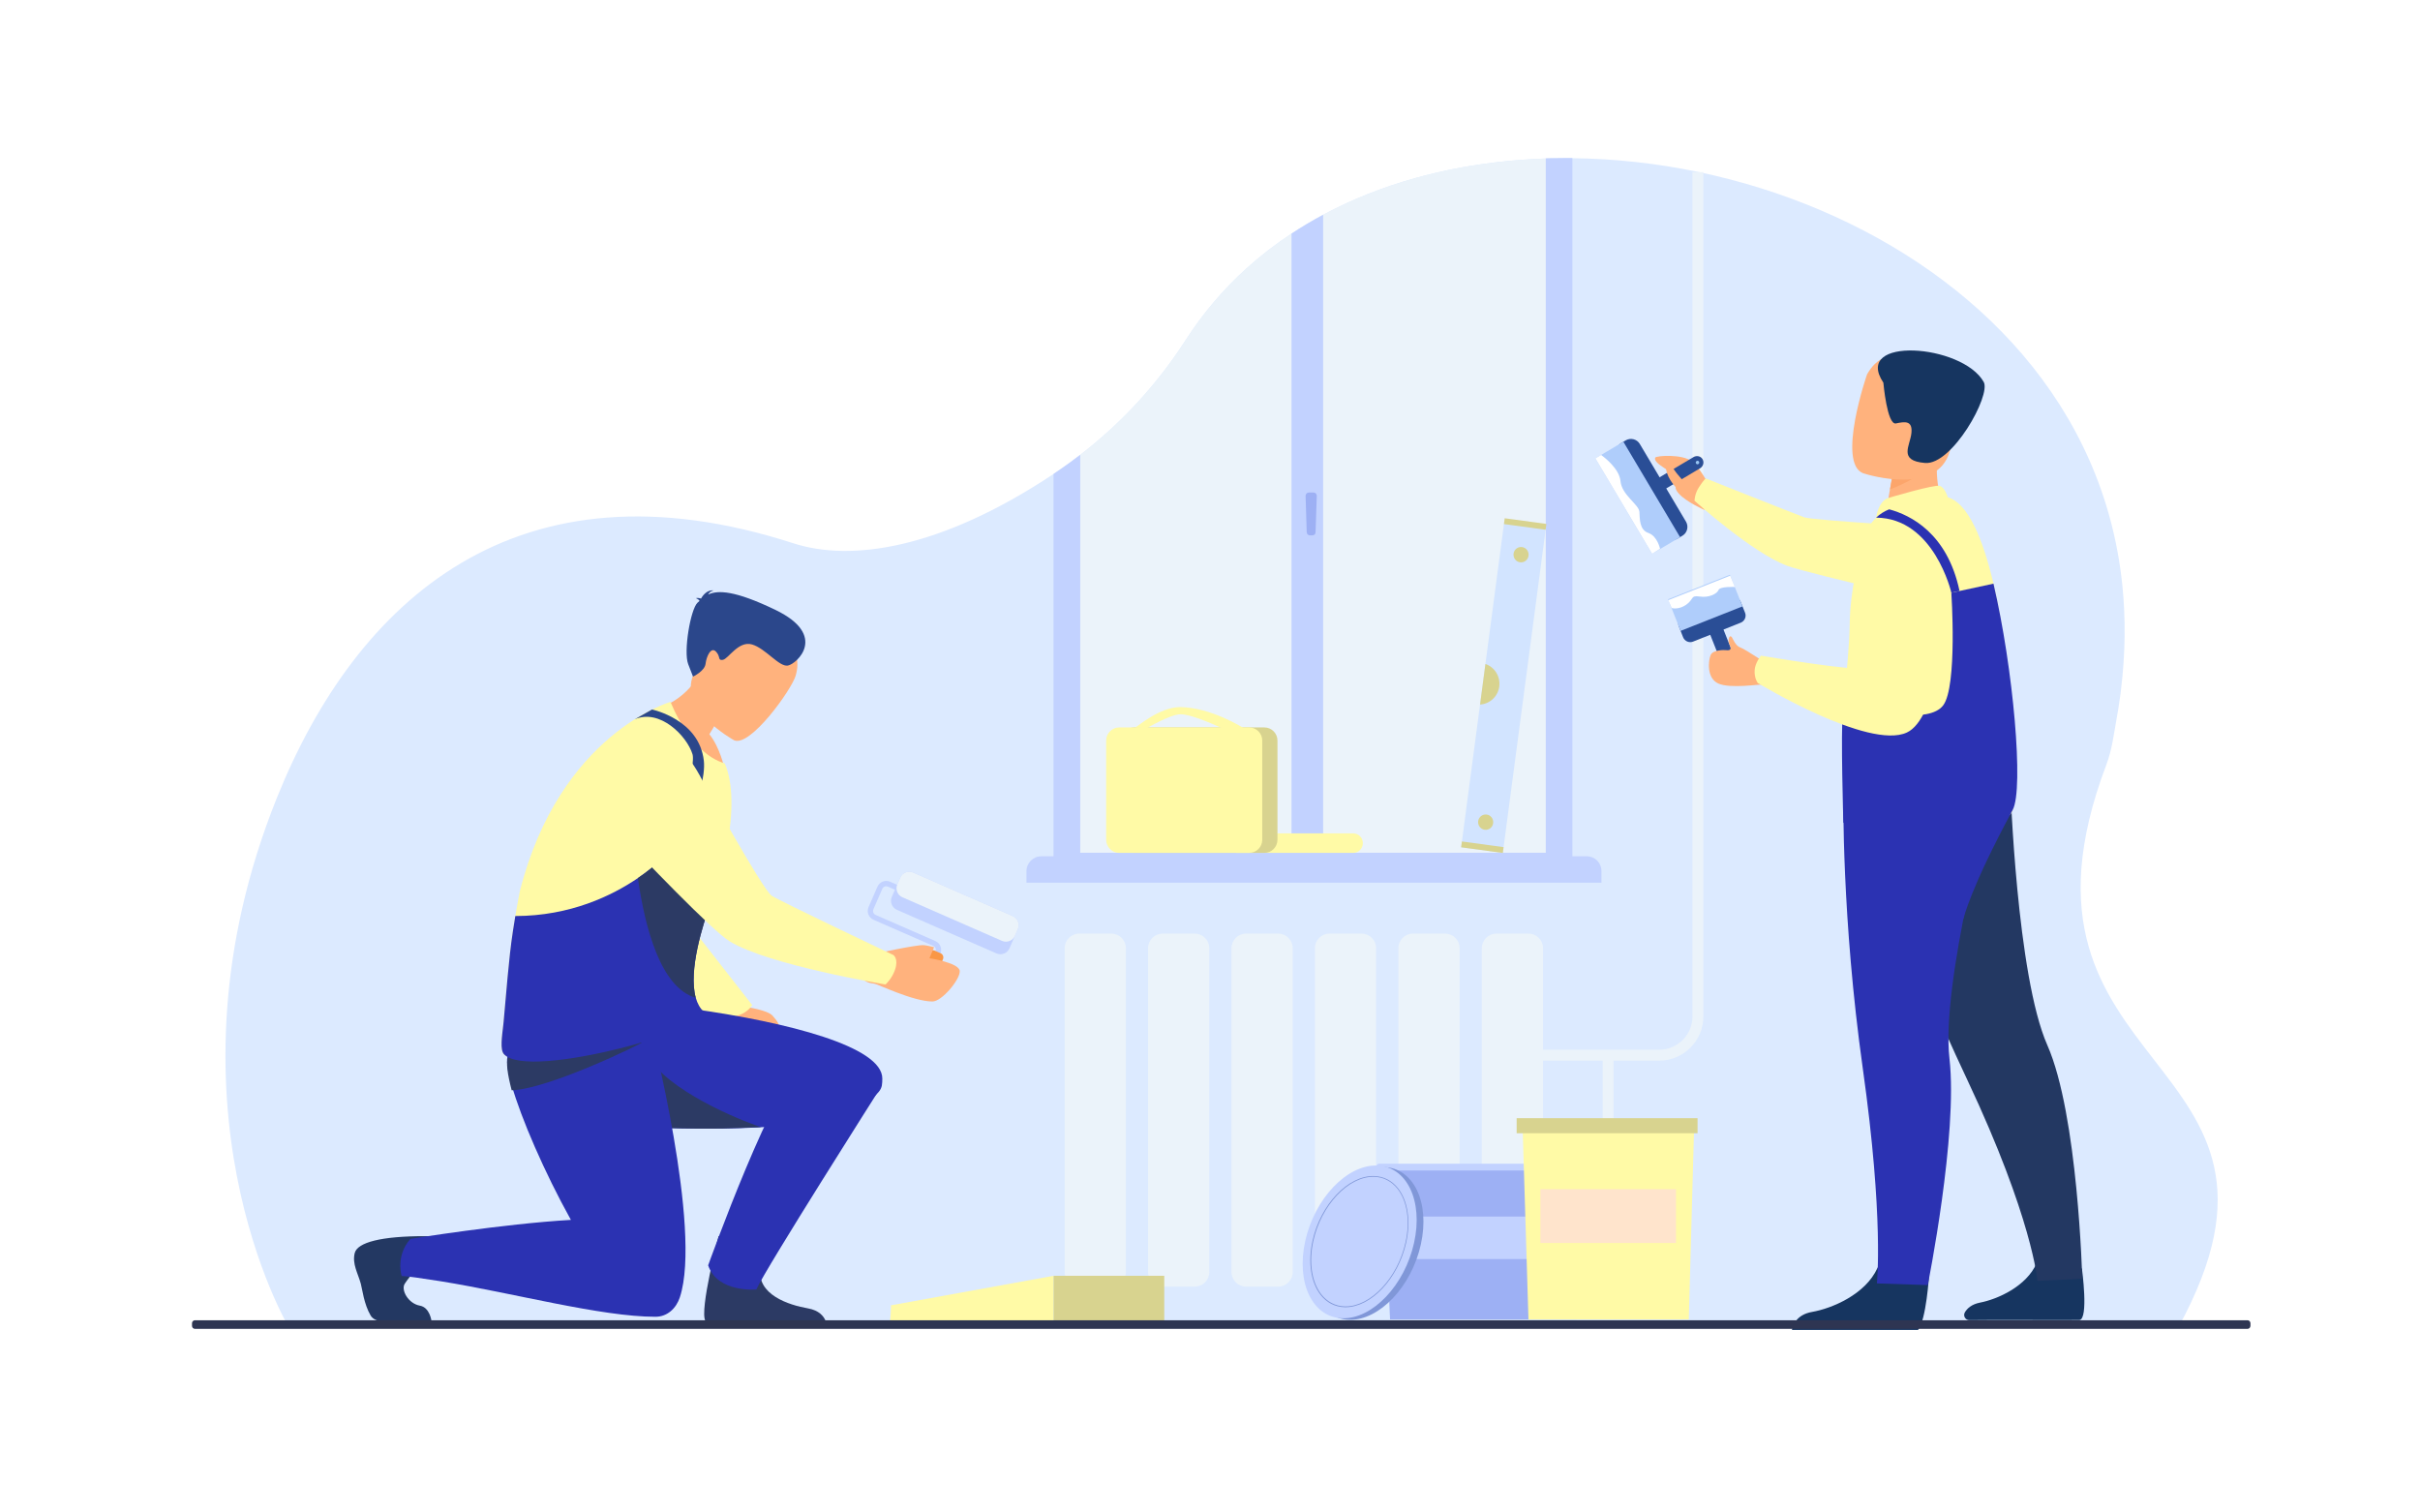 <?xml version="1.0" encoding="utf-8"?>
<!-- Generator: Adobe Illustrator 21.1.0, SVG Export Plug-In . SVG Version: 6.00 Build 0)  -->
<svg version="1.1" id="paint" xmlns="http://www.w3.org/2000/svg" xmlns:xlink="http://www.w3.org/1999/xlink" x="0px" y="0px"
	 viewBox="0 0 3200 2000" style="enable-background:new 0 0 3200 2000;" xml:space="preserve">
<style type="text/css">
	.st0{fill:#FFFFFF;}
	.st1{fill:#DCEAFF;}
	.st2{fill:#EBF3FA;}
	.st3{fill:#C2D2FF;}
	.st4{fill:#9DB0F4;}
	.st5{fill:#D2E4FF;}
	.st6{fill:#D8D38F;}
	.st7{fill:#FFFAA6;}
	.st8{fill:#FFE4CC;}
	.st9{fill:#2A4E96;}
	.st10{fill:#AFCDFB;}
	.st11{fill:#98C6F4;}
	.st12{fill:#FFB27D;}
	.st13{fill:#163560;}
	.st14{fill:#233862;}
	.st15{fill:#2B32B2;}
	.st16{fill:#FCA56B;}
	.st17{fill:#F99746;}
	.st18{fill:#2C3A64;}
	.st19{fill:#ED975D;}
	.st20{fill:#2B478B;}
	.st21{fill:#2E3552;}
	.st22{fill:#8097D8;}
</style>
<rect class="st0" width="3200" height="2000"/>
<g>
	<path class="st1" d="M2880.5,1755.1l-982.7-0.3l-1516.3-0.5c0,0-176.8-297.3-15.5-699c105.2-261.8,317.9-455,683.1-336.9
		c75.2,24.3,192.9,8.8,344.1-91.7c7.7-5.1,15.3-10.4,22.9-16c4.1-3,8.3-6.1,12.4-9.3c51.5-39.7,99.7-90,139.4-151.8
		c22.8-35.4,49.6-66.8,79.8-94.2c18.8-17,38.9-32.6,60.1-46.5c13.5-8.9,27.5-17.2,41.8-24.9c38.2-20.5,79.2-36.6,122.1-48.6
		c4.2-1.2,8.4-2.3,12.6-3.4c9.8-2.5,19.6-4.8,29.6-6.9c6.8-1.5,13.7-2.8,20.6-4c8.4-1.5,16.9-2.9,25.5-4.1h0
		c23.3-3.4,46.9-5.6,70.7-6.8c4.5-0.2,9-0.4,13.6-0.6c2.9-0.1,5.8-0.2,8.7-0.2c8.9-0.2,17.7-0.2,26.6-0.2
		c221.8,2.3,453.9,94.4,595.3,260.2c71.2,83.5,119.3,185.7,131.5,304.5c4.5,43.9,4.1,90-1.8,138.3c-0.2,1.5-0.3,2.9-0.5,4.4
		c-0.3,2.3-0.6,4.7-1,7c-1.2,8.9-2.6,17.8-4.3,26.8c-3.6,20-6,41-13.6,61C2627.8,1426.8,3080.5,1389.9,2880.5,1755.1z"/>
	<g>
		<path class="st2" d="M1469.4,1701.4h-42.2c-10.7,0-19.4-8.7-19.4-19.4v-428.1c0-10.7,8.7-19.4,19.4-19.4h42.2
			c10.7,0,19.4,8.7,19.4,19.4V1682C1488.8,1692.7,1480.1,1701.4,1469.4,1701.4z"/>
		<path class="st2" d="M1579.7,1701.4h-42.2c-10.7,0-19.4-8.7-19.4-19.4v-428.1c0-10.7,8.7-19.4,19.4-19.4h42.2
			c10.7,0,19.4,8.7,19.4,19.4V1682C1599.1,1692.7,1590.4,1701.4,1579.7,1701.4z"/>
		<path class="st2" d="M1690,1701.4h-42.2c-10.7,0-19.4-8.7-19.4-19.4v-428.1c0-10.7,8.7-19.4,19.4-19.4h42.2
			c10.7,0,19.4,8.7,19.4,19.4V1682C1709.4,1692.7,1700.7,1701.4,1690,1701.4z"/>
		<path class="st2" d="M1800.3,1701.4h-42.2c-10.7,0-19.4-8.7-19.4-19.4v-428.1c0-10.7,8.7-19.4,19.4-19.4h42.2
			c10.7,0,19.4,8.7,19.4,19.4V1682C1819.7,1692.7,1811,1701.4,1800.3,1701.4z"/>
		<path class="st2" d="M1910.7,1701.4h-42.2c-10.7,0-19.4-8.7-19.4-19.4v-428.1c0-10.7,8.7-19.4,19.4-19.4h42.2
			c10.7,0,19.4,8.7,19.4,19.4V1682C1930,1692.7,1921.4,1701.4,1910.7,1701.4z"/>
		<path class="st2" d="M2021,1701.4h-42.2c-10.7,0-19.4-8.7-19.4-19.4v-428.1c0-10.7,8.7-19.4,19.4-19.4h42.2
			c10.7,0,19.4,8.7,19.4,19.4V1682C2040.3,1692.7,2031.7,1701.4,2021,1701.4z"/>
	</g>
	<g>
		<g>
			<path class="st2" d="M2052.7,209.2v933.3h-636.6V610.7c4.1-3,8.3-6.1,12.4-9.3c51.5-39.7,99.7-90,139.4-151.8
				c22.8-35.4,49.6-66.8,79.8-94.2c18.8-17,38.9-32.6,60.1-46.5c13.5-8.9,27.5-17.2,41.8-24.9c38.2-20.5,79.2-36.6,122.1-48.6
				c4.2-1.2,8.4-2.3,12.6-3.4c9.8-2.5,19.6-4.8,29.6-6.9c6.8-1.5,13.7-2.8,20.6-4c8.4-1.5,16.9-2.9,25.5-4.1h0
				c23.3-3.4,46.9-5.6,70.7-6.8c4.5-0.2,9-0.4,13.6-0.6C2047,209.3,2049.8,209.3,2052.7,209.2z"/>
			<g>
				<path class="st3" d="M2052.7,209.2c-2.9,0.1-5.8,0.1-8.7,0.2v918.2h-615.6V601.4c-4.1,3.2-8.2,6.3-12.4,9.3
					c-7.6,5.5-15.2,10.9-22.9,16v538.6h686.1V209C2070.5,209,2061.6,209,2052.7,209.2z"/>
			</g>
			<path class="st3" d="M2117.6,1167.2h-760.3V1152c0-10.9,8.8-19.7,19.7-19.7h721.3c10.6,0,19.3,8.6,19.3,19.3V1167.2z"/>
			<path class="st3" d="M1749.6,284v855.3h-41.8V308.9C1721.3,300,1735.2,291.7,1749.6,284z"/>
			<path class="st4" d="M1735.5,707.9h-3.4c-2.3,0-4.1-1.8-4.2-4.1l-1.5-48.1c-0.1-2.4,1.8-4.4,4.2-4.4h6.4c2.4,0,4.3,2,4.2,4.4
				l-1.6,48.1C1739.6,706.1,1737.8,707.9,1735.5,707.9z"/>
		</g>
		<g>
			<polygon class="st5" points="1989.2,689.1 2044.3,696.6 1987.2,1127.9 1932.1,1120.4 			"/>
			<polygon class="st6" points="1988.2,1120.2 1987.2,1127.9 1932.1,1120.4 1933.1,1112.7 			"/>
			<polygon class="st6" points="2044.8,692.8 2043.8,700.5 1988.7,693 1989.7,685.3 			"/>
			<path class="st6" d="M1963.2,1097.2c-5.5-0.7-9.3-5.8-8.6-11.4c0.7-5.5,5.8-9.4,11.2-8.7c5.5,0.7,9.3,5.8,8.6,11.4
				S1968.7,1098,1963.2,1097.2z"/>
			<path class="st6" d="M2010,743.5c-5.5-0.7-9.3-5.8-8.6-11.4s5.8-9.4,11.2-8.7c5.5,0.7,9.3,5.8,8.6,11.4
				C2020.5,740.4,2015.5,744.3,2010,743.5z"/>
			<path class="st6" d="M1964.2,878c12.1,4.1,20,16.4,18.3,29.8c-1.8,13.3-12.6,23.1-25.4,23.8L1964.2,878z"/>
		</g>
		<g>
			<path class="st7" d="M1789.3,1127.8h-154.1c-7.1,0-12.8-5.7-12.8-12.8v-0.2c0-7.1,5.7-12.8,12.8-12.8h154.1
				c7.1,0,12.8,5.7,12.8,12.8v0.2C1802.1,1122.1,1796.4,1127.8,1789.3,1127.8z"/>
			<path class="st6" d="M1500.1,1127.8h171.8c9.5,0,17.3-7.8,17.3-17.3V979.2c0-9.5-7.8-17.3-17.3-17.3h-171.8
				c-9.5,0-17.3,7.8-17.3,17.3v131.2C1482.7,1120,1490.5,1127.8,1500.1,1127.8z"/>
			<path class="st7" d="M1644.1,962.6c0,0-42.8-27.3-83.7-27.6c-26.7-0.2-57.1,26.4-58.9,26.7c-4.6,0.7,15.4,1,15.4,1
				s30.1-17.8,43.6-18.2c16.3-0.5,57.8,19.6,57.8,19.6L1644.1,962.6z"/>
			<path class="st7" d="M1480,1127.8h171.8c9.5,0,17.3-7.8,17.3-17.3V979.2c0-9.5-7.8-17.3-17.3-17.3H1480
				c-9.5,0-17.3,7.8-17.3,17.3v131.2C1462.7,1120,1470.5,1127.8,1480,1127.8z"/>
		</g>
	</g>
	<g>
		<path class="st2" d="M2194,1402.5H1964v-14.4H2194c24.2,0,44-19.7,44-44V227.6h14.4v1116.5
			C2252.4,1376.3,2226.2,1402.5,2194,1402.5z"/>
	</g>
	<g>
		<rect x="2119.2" y="1394" class="st2" width="14.4" height="350.8"/>
	</g>
	<g>
		<g>
			<polygon class="st4" points="2084.6,1744.7 1838.1,1744.7 1828.9,1539.9 2093,1539.9 			"/>
			<path class="st3" d="M2094.1,1547.8h-270.3c-2.2,0-3.9-1.8-3.9-3.9v-1.2c0-2.2,1.8-3.9,3.9-3.9h270.3c2.2,0,3.9,1.8,3.9,3.9v1.2
				C2098.1,1546.1,2096.3,1547.8,2094.1,1547.8z"/>
			<rect x="1856.4" y="1608.7" class="st3" width="208.5" height="56.2"/>
		</g>
		<g>
			<polygon class="st7" points="2233.1,1744.7 2021.1,1744.7 2013.2,1485.4 2240.3,1485.4 			"/>
			<rect x="2005.5" y="1478.6" class="st6" width="239.2" height="19.9"/>
			<rect x="2036.9" y="1572.5" class="st8" width="179.3" height="71.1"/>
		</g>
		<g>
			<path class="st7" d="M1177.9,1726.1l215.3-39.1v60.8h-216.3C1176.9,1747.7,1178.9,1725.1,1177.9,1726.1z"/>
			<rect x="1393.2" y="1687" class="st6" width="146.3" height="60.8"/>
		</g>
	</g>
	<g>
		<g>
			<g>
				<path class="st9" d="M2281.5,889.9l-20.2-51c-1.9-4.7,0.5-10.1,5.2-12l0.3-0.1c4.7-1.9,10.1,0.5,12,5.2l20.2,51
					c1.9,4.7-0.5,10.1-5.2,12l-0.3,0.1C2288.8,897,2283.4,894.6,2281.5,889.9z"/>
				<path class="st9" d="M2225.5,815l63-25c5.2-2.1,11.1,0.5,13.2,5.7l5.8,14.5c2.1,5.2-0.5,11.1-5.7,13.2l-63,25
					c-5.2,2.1-11.1-0.5-13.2-5.7l-5.7-14.5C2217.7,823,2220.3,817.1,2225.5,815z"/>
				
					<rect x="2211.2" y="775.8" transform="matrix(-0.93 0.368 -0.368 -0.93 4646.009 709.621)" class="st10" width="88" height="45"/>
				<path class="st0" d="M2210.5,804c0,0,8.8,2.8,19.1-4.3c10.3-7.1,5.5-12.8,17.8-10.9c12.4,1.9,23.1-3.6,25-8.6
					c1.9-5,21.6-4,21.6-4l-6.1-15l-81.9,32.4L2210.5,804z"/>
			</g>
			
				<ellipse transform="matrix(0.93 -0.368 0.368 0.93 -165.563 905.905)" class="st11" cx="2290.3" cy="886.7" rx="2.4" ry="2.4"/>
		</g>
		<path class="st12" d="M2266.2,653.4c0,0-15.9-33-28.8-43.2c-12.9-10.2-47.3-7.7-48.6-5.1c-4.1,8.1,27.6,20.7,31.2,28.2
			c3.7,7.4-11.5,6.7,0.1,19.6c9.8,10.9,33.4,21.3,33.4,21.3L2266.2,653.4z"/>
		<path class="st7" d="M2246.4,644.5c7.2-11.2,9.3-11.8,9.3-11.8s118.9,47.4,130.3,51.4c11.3,4,181,13.9,181,13.9l51.2,112.5
			c0,0-226.1-51.6-254.6-62.2c-47.2-17.5-122.9-86.1-122.9-86.1S2240.7,653.3,2246.4,644.5z"/>
		<path class="st13" d="M2550.8,1686.5c0,0-3.6,58.4-14.5,72.1h-166.8c1.1-5.8,5.8-20.2,26.6-23.8c26.3-4.6,70.5-23.1,86.4-57.9
			C2499.4,1640.2,2550.8,1686.5,2550.8,1686.5z"/>
		<path class="st13" d="M2753,1677.8c0,0,9.1,66.6-3.4,67.7c-1.7,0.2-55.7,0.1-76.8,0c-26.3-0.2-68.4,0.2-68.4,0.2
			c-5.4,0.2-9-5.7-6.2-10.4c3-5.1,8.8-10.6,19.9-12.8c23.1-4.4,61.5-21.4,75-52.2C2707.2,1637.9,2753,1677.8,2753,1677.8z"/>
		<path class="st14" d="M2485.7,1141.2c0,0,30,104.9,115.9,287.2s92.6,265.3,92.6,265.3l59.2-2.8c0,0-5.6-216.9-46.2-308.9
			c-40.6-92-48.9-343.6-48.9-343.6L2485.7,1141.2z"/>
		<path class="st15" d="M2437.5,1050.9c0,0-2.4,162.5,25.7,362c28.1,199.5,18.6,284.2,18.6,284.2l67.3,2.2
			c0,0,40.2-199.6,28.7-299.5c-11.5-99.9,55.1-342.7,55.1-342.7L2437.5,1050.9z"/>
		<path class="st12" d="M2570.4,670.6l-31.8,23.5l-45.9-9.7c0.6-4.2,3.7-21.5,6.4-37.2c0.2-0.9,0.3-1.9,0.5-2.8
			c2.4-13.4,4.4-24.9,4.4-24.9l42.9-21.4l16-8c0,0.3-1.2,14.8-1.4,17C2558.5,645,2570.4,670.6,2570.4,670.6z"/>
		<path class="st7" d="M2496,658.8c1-0.4,62.4-18.6,69.1-16.3c6.7,2.2,10.6,15.1,10.6,15.1l-94.8,27
			C2480.8,684.6,2483.1,664.2,2496,658.8z"/>
		<path class="st7" d="M2661.4,1071c-10.4,47.5-227.5-101.5-224.6-130.5c0.3-3.2,0.6-6.4,1-9.6c4-40.4,7.8-79.9,8.1-105.6
			c0.2-22.4,3.3-45.2,7.4-66c3.8-19.2,8.4-36.6,12.4-50.1c2.8-9.5,8.1-18,15.2-24.6c5-4.7,10.8-8.5,17.3-11c1.8-0.7,3.6-1.4,5.4-1.9
			c26.2-7.6,62.3-17,72.1-14.1c26.6,7.8,46.3,54.6,60.3,114.2C2662.1,883.3,2668.2,1040,2661.4,1071z"/>
		<path class="st16" d="M2558.3,607.9c-9.4,18-44.5,33.6-59.1,39.3c0.2-0.9,0.3-1.9,0.5-2.8c2.4-13.4,4.4-24.9,4.4-24.9l42.9-21.4
			C2556.4,598.1,2562.2,600.5,2558.3,607.9z"/>
		<path class="st12" d="M2463.7,625.8c9.7,3.2,97.4,28.7,114.3-28.4c17.8-60.4,42.3-97.2-18.6-118.9c-60.9-21.8-79.7-2.3-90.5,16.4
			C2468.5,495.5,2428.6,612.4,2463.7,625.8z"/>
		<path class="st13" d="M2490.4,506c0,0,4.9,56.3,16.6,53.9c11.6-2.4,22.2-4.3,20.5,12.7c-1.7,17-17.9,36.6,18,39.6
			c35.9,3,87.5-89.6,77.6-107.1C2594.7,454.6,2449.3,444.4,2490.4,506z"/>
		<path class="st7" d="M2443.3,1050.9c21.5,7.8-0.4-21.4,0-27.4c1.7-26.7-8.8-60.5-5.6-92.6l131.3-78.5
			C2569,852.4,2600.2,1049.7,2443.3,1050.9z"/>
		<path class="st15" d="M2661.4,1071c-56.1,103.9-65,143.6-65,143.6c-48.8-5.6-132.4-101.5-158.9-127.1c0,0-3.6-118-0.7-147
			l40.5-1.2c0,0,73.3,18.6,92.2-6.6c19-25.2,10.8-148.9,10.8-148.9l55.7-12C2662.1,883.3,2676.4,1043.1,2661.4,1071z"/>
		<path class="st12" d="M2340.7,880.6c0,0-33.2-22.4-39.4-24.4c-6.3-2-10-11.7-11-13.2c-3.8-5.4-5.6,4.3-3.9,7.9
			c2,4.2,4.8,10.1-4.4,8.8c-1.8-0.3-16.8-0.6-19.9,6.3c-3.1,6.9-5.9,30.6,10,37.8c15.9,7.2,55.2,0.7,58,1.5
			C2354,912.2,2340.7,880.6,2340.7,880.6z"/>
		<path class="st7" d="M2328.5,867c0,0,130.2,22.1,141.8,16.5c18.4-9-7.1-141.1-7.1-141.1s-1.1-29.9,33.9-37
			c30.4-6.1,59.7,16.6,59.7,16.6s26.7,23.9,23.3,50.3c-7.6,58.7-19.3,178-58.6,196.3c-50.6,23.6-197.1-65.4-197.1-65.4
			s-4.9-6-4.2-17.1C2320.8,876.4,2328.5,867,2328.5,867z"/>
		<path class="st15" d="M2591.1,781.4l-10.8,2.3c0,0-22.8-98.7-99.5-99.2c5-4.7,10.8-8.5,17.3-11
			C2526.3,681.1,2575,705.1,2591.1,781.4z"/>
		<g>
			<g>
				<path class="st9" d="M2248.1,619.2l-45.2,26.9c-4.2,2.5-9.6,1.2-11.9-2.8l-0.1-0.2c-2.4-4-0.9-9.3,3.3-11.8l45.2-26.9
					c4.2-2.5,9.6-1.2,11.9,2.8l0.1,0.2C2253.7,611.4,2252.2,616.7,2248.1,619.2z"/>
				<path class="st9" d="M2199.9,707.4l-61.1-102.8c-3.8-6.4-1.7-14.8,4.7-18.6l6.2-3.7c6.4-3.8,14.8-1.7,18.6,4.7l61.1,102.8
					c3.8,6.4,1.7,14.8-4.7,18.6l-6.2,3.7C2212.1,716,2203.7,713.8,2199.9,707.4z"/>
				<polygon class="st10" points="2221.6,710.3 2184.5,732.3 2109.6,606.1 2117.2,601.6 2146.6,584.1 				"/>
				<path class="st0" d="M2195.1,725.6l-10.5,6.7l-75-126.2l7.6-4.5c4.4,3.2,24.1,18.2,25.6,34.6c1.7,18.5,24.3,30.8,25,40.6
					c0.6,9.8,0,23.9,12,28C2191.6,708.9,2195.1,725.6,2195.1,725.6z"/>
			</g>
			
				<ellipse transform="matrix(0.86 -0.511 0.511 0.86 2.383 1232.138)" class="st11" cx="2243.8" cy="611.7" rx="2.3" ry="2.3"/>
		</g>
		<path class="st12" d="M2228.6,639.5c-0.1-0.1-6-7.2-11.8-14.1c-4.3-5.1-6.9-11.6-8.8-13.6c-4.4-4.6-8.1,5.8-1.6,18.9
			c5.5,11.1,15.7,20.2,19.3,22.6C2229.2,655.9,2228.6,639.5,2228.6,639.5z"/>
	</g>
	<g>
		<g>
			<g>
				<path class="st3" d="M1223.1,1298.8c-1.8-0.8-2.6-2.9-1.8-4.7l15.7-35.9c1.2-2.8-0.1-6.2-2.9-7.4l-79.1-34.6
					c-6.4-2.8-9.3-10.3-6.5-16.7l11.8-27.1c2.8-6.4,10.3-9.3,16.7-6.5l32.8,14.4c1.8,0.8,2.6,2.9,1.8,4.7s-2.9,2.6-4.7,1.8
					l-32.8-14.4c-2.8-1.2-6.2,0.1-7.4,2.9l-11.8,27.1c-1.2,2.8,0.1,6.2,2.9,7.4l79.1,34.6c6.4,2.8,9.3,10.3,6.5,16.7l-15.7,35.9
					C1227,1298.8,1224.9,1299.6,1223.1,1298.8z"/>
			</g>
			<path class="st17" d="M1221.1,1312.4l-8-3.5c-3-1.3-4.4-4.9-3.1-7.9l17.9-40.9c1.3-3,4.9-4.4,7.9-3.1l8,3.5
				c3,1.3,4.4,4.9,3.1,7.9l-17.9,40.9C1227.7,1312.4,1224.1,1313.7,1221.1,1312.4z"/>
			<path class="st3" d="M1345.9,1228.6l-11.1,25.4c-2.9,6.6-10.6,9.6-17.2,6.7l-131.6-57.6c-6.6-2.9-9.6-10.6-6.7-17.2l11.1-25.4
				c2.9-6.6,10.6-9.6,17.2-6.7l131.6,57.6C1345.8,1214.2,1348.8,1221.9,1345.9,1228.6z"/>
			<path class="st2" d="M1345.9,1228.6l-3.8,8.8c-2.9,6.6-10.6,9.6-17.2,6.7l-131.6-57.6c-6.6-2.9-9.6-10.6-6.7-17.2l3.8-8.8
				c2.9-6.6,10.6-9.6,17.2-6.7l131.6,57.6C1345.8,1214.2,1348.8,1221.9,1345.9,1228.6z"/>
		</g>
		<path class="st12" d="M986.4,1331.5c0,0,28.6,4.1,35.2,11.6c6.6,7.5,10.8,13.3,6.6,16.6s-67.2-12.9-67.2-12.9L986.4,1331.5z"/>
		<path class="st7" d="M917.5,1230.3l77.1,98.7c0,0-6.6,13.3-28.2,15.8c-21.6,2.5-67.2-11.6-67.2-15.8S917.5,1230.3,917.5,1230.3z"
			/>
		<path class="st15" d="M1161.7,1444.1c-22.4,25.8-69.7,42.6-161,46.8c-7.3,0.3-14.7,0.6-22.1,0.9c-7.6,0.2-15.3,0.4-22.9,0.5
			c-24.8,0.3-49.5,0.1-73-0.7c-22.8-0.8-44.5-2-64.2-3.7c-38.5-3.2-69.2-7.9-85.1-13.2c-4.8-1.6-8.2-3.2-10.1-5
			c-1.6-1.5-2.9-3.2-3.9-5.1c-5.8-10.7-2.7-28.2,4.2-47.5c10.1-28.1,28.7-59.9,41.3-79.8c2.5-4,4.8-7.5,6.7-10.4
			c3.8-5.8,6.2-9.3,6.2-9.3s42.6,4,101,11.5c11.9,1.5,24.5,3.2,37.5,5.1c125.5,17.7,250.5,49.6,250.4,92
			C1166.5,1432.7,1167,1438,1161.7,1444.1z"/>
		<path class="st18" d="M1006.3,1490.4c-7.6,0.2-43,1.8-50.6,1.9c-24.8,0.3-49.5,0.1-73-0.7l-22.1-89.1
			C894.7,1450.1,995.3,1487.3,1006.3,1490.4z"/>
		<path class="st18" d="M932.7,1746.6h159c-2.5-6.1-8.6-13.9-23.3-16.5c-25-4.4-68.5-17.9-62.9-54.1c5.6-36.6-55.3-41.4-55.3-41.4
			S924.7,1732.6,932.7,1746.6z"/>
		<path class="st15" d="M1163.6,1439.5c0,0-150.9,237.4-163.5,265.6c0,0-51.3,4.8-63.7-31.9c0,0,89.7-250.6,129.1-271.2
			C1105,1381.4,1163.6,1439.5,1163.6,1439.5z"/>
		<g>
			<path class="st12" d="M859.3,939.7c0,0,52,71.1,98.3,74.9c0,0-5.9-26.8-19.6-43.7c3.7-5.9,6.9-11.4,9.6-16.2
				c9.1-16.1,13.1-25.8,13.1-25.8l-21.3-38.6l-4.4-20.7c-3.6,9.7-7.8,18.7-12.5,26.1C898.2,934,859.3,939.7,859.3,939.7z"/>
			<path class="st19" d="M920.5,895.5c0,0-7.5,35.6,27.1,59.3c9.1-16.1,13.1-25.8,13.1-25.8l-21.3-38.6
				C922.4,887.9,920.5,895.5,920.5,895.5z"/>
			<path class="st12" d="M970.6,978.8c0,0-78.8-42.9-51.3-91.6c27.5-48.7,35.8-87,87.3-61.6s50.7,49.4,45.5,67.9
				C1046.8,911.9,991.8,988.7,970.6,978.8z"/>
			<path class="st20" d="M925,794.6c-0.4-1-1.6-2.2-4.9-3.7c0,0,3.3-0.7,6.9,0.6c2.5-4.5,8.2-11.9,17-10.8c0,0-5.2,0.7-7.7,5.5
				c13-6.1,35.6-5.5,88.9,20.2c70.3,33.8,28.2,71.7,16.6,73.7c-11.6,2-29.2-22.5-47.3-27.9c-18-5.3-31.3,19-38.6,20.3
				c-7.3,1.2-2.6-4.1-9.2-10.9c-6.6-6.8-12.6,6.4-13.7,16.1c-1.1,9.7-16.6,17-16.6,17s0,0-6.4-16.5c-6.4-16.5,3-72.2,12.3-81.2
				C923.3,796.2,924.2,795.4,925,794.6z"/>
		</g>
		<path class="st14" d="M562.3,1663.6c0,0-22.1,25.8-27.2,34.1c-5.1,8.3,4.9,26.1,20.1,28.8c13.4,2.4,15.4,20.6,15.4,20.6h-64.7
			c-6.9,0-13-2.9-15.7-7.4c-9.1-15.4-11.2-35.5-13.1-42.2c-3.9-14.1-11.5-26-8.1-40.4c3.4-14.3,35.3-22.6,93.4-22.5
			C626.2,1634.7,562.3,1663.6,562.3,1663.6z"/>
		<path class="st7" d="M666.5,1394.1c33.5,35.5,279.7-38,259.1-56.7c-5.2-4.8-3.5-10.5-5.6-18.1c-10.2-36.3,10.1-98.5,18.8-122.6
			c2-5.6,3.4-9.1,3.7-9.8c8.3-22.5,14.8-45.9,19-68.6c8.1-43.4,8-83.8-3.1-108.6c-0.1-0.1-0.1-0.2-0.2-0.3
			c-46.1-13.5-71.5-81.3-71.5-81.3S740.6,969.6,687.5,1178c0,0-2.7,13.3-6.1,33.2h0c-1,6.1-2.1,12.9-3.2,20.1
			c-5.7,37.1-8.9,84.7-12.3,120.1c-0.1,1.2-0.2,2.5-0.4,3.8C663.8,1370.4,660.9,1388.2,666.5,1394.1z"/>
		<path class="st15" d="M860.3,1358.9c0,0-24.5,3.2-74,6.9c-51.3,3.8-105.6,11.9-114.5,29.1c-2.9,5.7-0.9,20.1,4.8,40.1
			c12.6,44.1,43.3,115.1,78.3,178.1c-89.9,5.2-212.2,25.1-212.2,25.1c-20,22.6-11.6,49.1-11.6,49.1c6.4,0.1,25.7,2.8,52,7
			c95.4,15.4,211.6,46.9,283.6,46.9c15.8,0,27.5-11.2,32.3-25.8v0C928.7,1625.2,860.3,1358.9,860.3,1358.9z"/>
		<path class="st18" d="M676.6,1441.7c49.6-1.6,174.1-62.7,172.1-63.2c-23.2-5.7-43.9-9.6-62.4-12.1
			c-51.3,4.1-105.6,12.9-114.5,31.7C668.9,1404.3,670.9,1420,676.6,1441.7z"/>
		<path class="st7" d="M836,1070.5c0,0,2.9,225.8,84,248.8c-10.2-36.3,10.1-98.5,18.8-122.6C917.9,1138.6,879.4,1080.1,836,1070.5z"
			/>
		<path class="st20" d="M862.2,938.2c0,0,62.4,13,68.5,67.7c4.4,39.9-39.1,130.1-39.1,130.1l-8.3-8.3c0,0,38.2-111.4,32.4-130.4
			c-7.5-24.3-43.4-60.7-76.5-46.1L862.2,938.2z"/>
		<path class="st15" d="M666.5,1394.1c33.5,35.5,285-37.2,264.4-55.9c-5.2-4.8-8.8-11.3-10.9-18.9c-10.2-36.3,10.1-98.5,18.8-122.6
			c2-5.6,3.4-9.1,3.7-9.8l-12.7-12.7l-46.5-46.4c0,0-13.8,15.6-39.8,33.3c-34.1,23.2-89.2,50.1-162.1,50.2h0
			c-1,6.1-2.1,12.9-3.2,20.1c-5.7,37.1-8.9,84.7-12.3,120.1c-0.1,1.2-0.2,2.5-0.4,3.8C663.8,1370.4,660.9,1388.2,666.5,1394.1z"/>
		<path class="st18" d="M843.5,1161.1c9.3,65.6,30.1,145.1,76.5,158.3c-10.2-36.3,10.1-98.5,18.8-122.6c-2.7-7.5-5.7-15.1-9-22.5
			l-46.5-46.4C883.3,1127.7,869.5,1143.4,843.5,1161.1z"/>
		<path class="st12" d="M1233,1324.3c-25.4,0-72.7-23.1-76.9-23.6c-36.2-3.5-1.3-39.1-1.3-39.1s56.9-12.5,66.4-11.8
			c3.1,0.2,8.3,1.3,13.9,2.7l-6.1,14.6c0,0,39.6,6,40.1,17C1269.6,1295.2,1245.5,1324.3,1233,1324.3z"/>
		<path class="st7" d="M1183.4,1282.6c5.2-15.1-2.1-19.8-2.1-19.8s-148.6-70.5-160.8-78.3c-12.2-7.8-93.9-156.6-93.9-156.6
			s-30.3-60.9-68.9-59.6c-33.5,1.1-52.2,22-62.5,43.9c-12.3,26.1-7.1,57.1,12.7,78.1c44.5,47.1,133.9,140.4,157,154.5
			c51.5,31.5,206,57,206,57S1179.3,1294.5,1183.4,1282.6z"/>
	</g>
	<path class="st21" d="M2971.9,1757.2H257.8c-2.1,0-3.9-1.7-3.9-3.9v-3.6c0-2.1,1.7-3.9,3.9-3.9h2714.1c2.1,0,3.9,1.7,3.9,3.9v3.6
		C2975.7,1755.5,2974,1757.2,2971.9,1757.2z"/>
	<g>
		<path class="st22" d="M1878.8,1645.6c-12.4,55.8-54.7,100.4-94.4,99.6c-39.7-0.8-61.9-46.6-49.4-102.4s54.7-100.4,94.4-99.6
			C1869.1,1544,1891.2,1589.8,1878.8,1645.6z"/>
		<path class="st3" d="M1869.8,1643.6c-12.4,55.8-54.7,100.4-94.4,99.6s-61.9-46.6-49.4-102.4c12.4-55.8,54.7-100.4,94.4-99.6
			C1860.1,1541.9,1882.3,1587.8,1869.8,1643.6z"/>
		<g>
			<path class="st22" d="M1779.2,1728.6c-0.3,0-0.6,0-0.9,0c-12.8-0.3-23.8-5.9-32-16.3c-13-16.6-17-43.4-10.7-71.8
				c10.6-47.8,47-86.1,81.1-85.4c12.8,0.3,23.8,5.9,32,16.3c13,16.6,17,43.4,10.7,71.8C1848.9,1690.5,1813.1,1728.6,1779.2,1728.6z
				 M1815.9,1556.1c-33.4,0-68.8,37.7-79.2,84.6c-6.3,28.1-2.3,54.6,10.5,70.9c8,10.1,18.8,15.6,31.2,15.9c0.3,0,0.6,0,0.9,0
				c33.4,0,68.8-37.7,79.2-84.6c6.3-28.1,2.3-54.6-10.5-70.9c-8-10.1-18.8-15.6-31.2-15.9
				C1816.5,1556.1,1816.2,1556.1,1815.9,1556.1z"/>
		</g>
	</g>
</g>
</svg>
